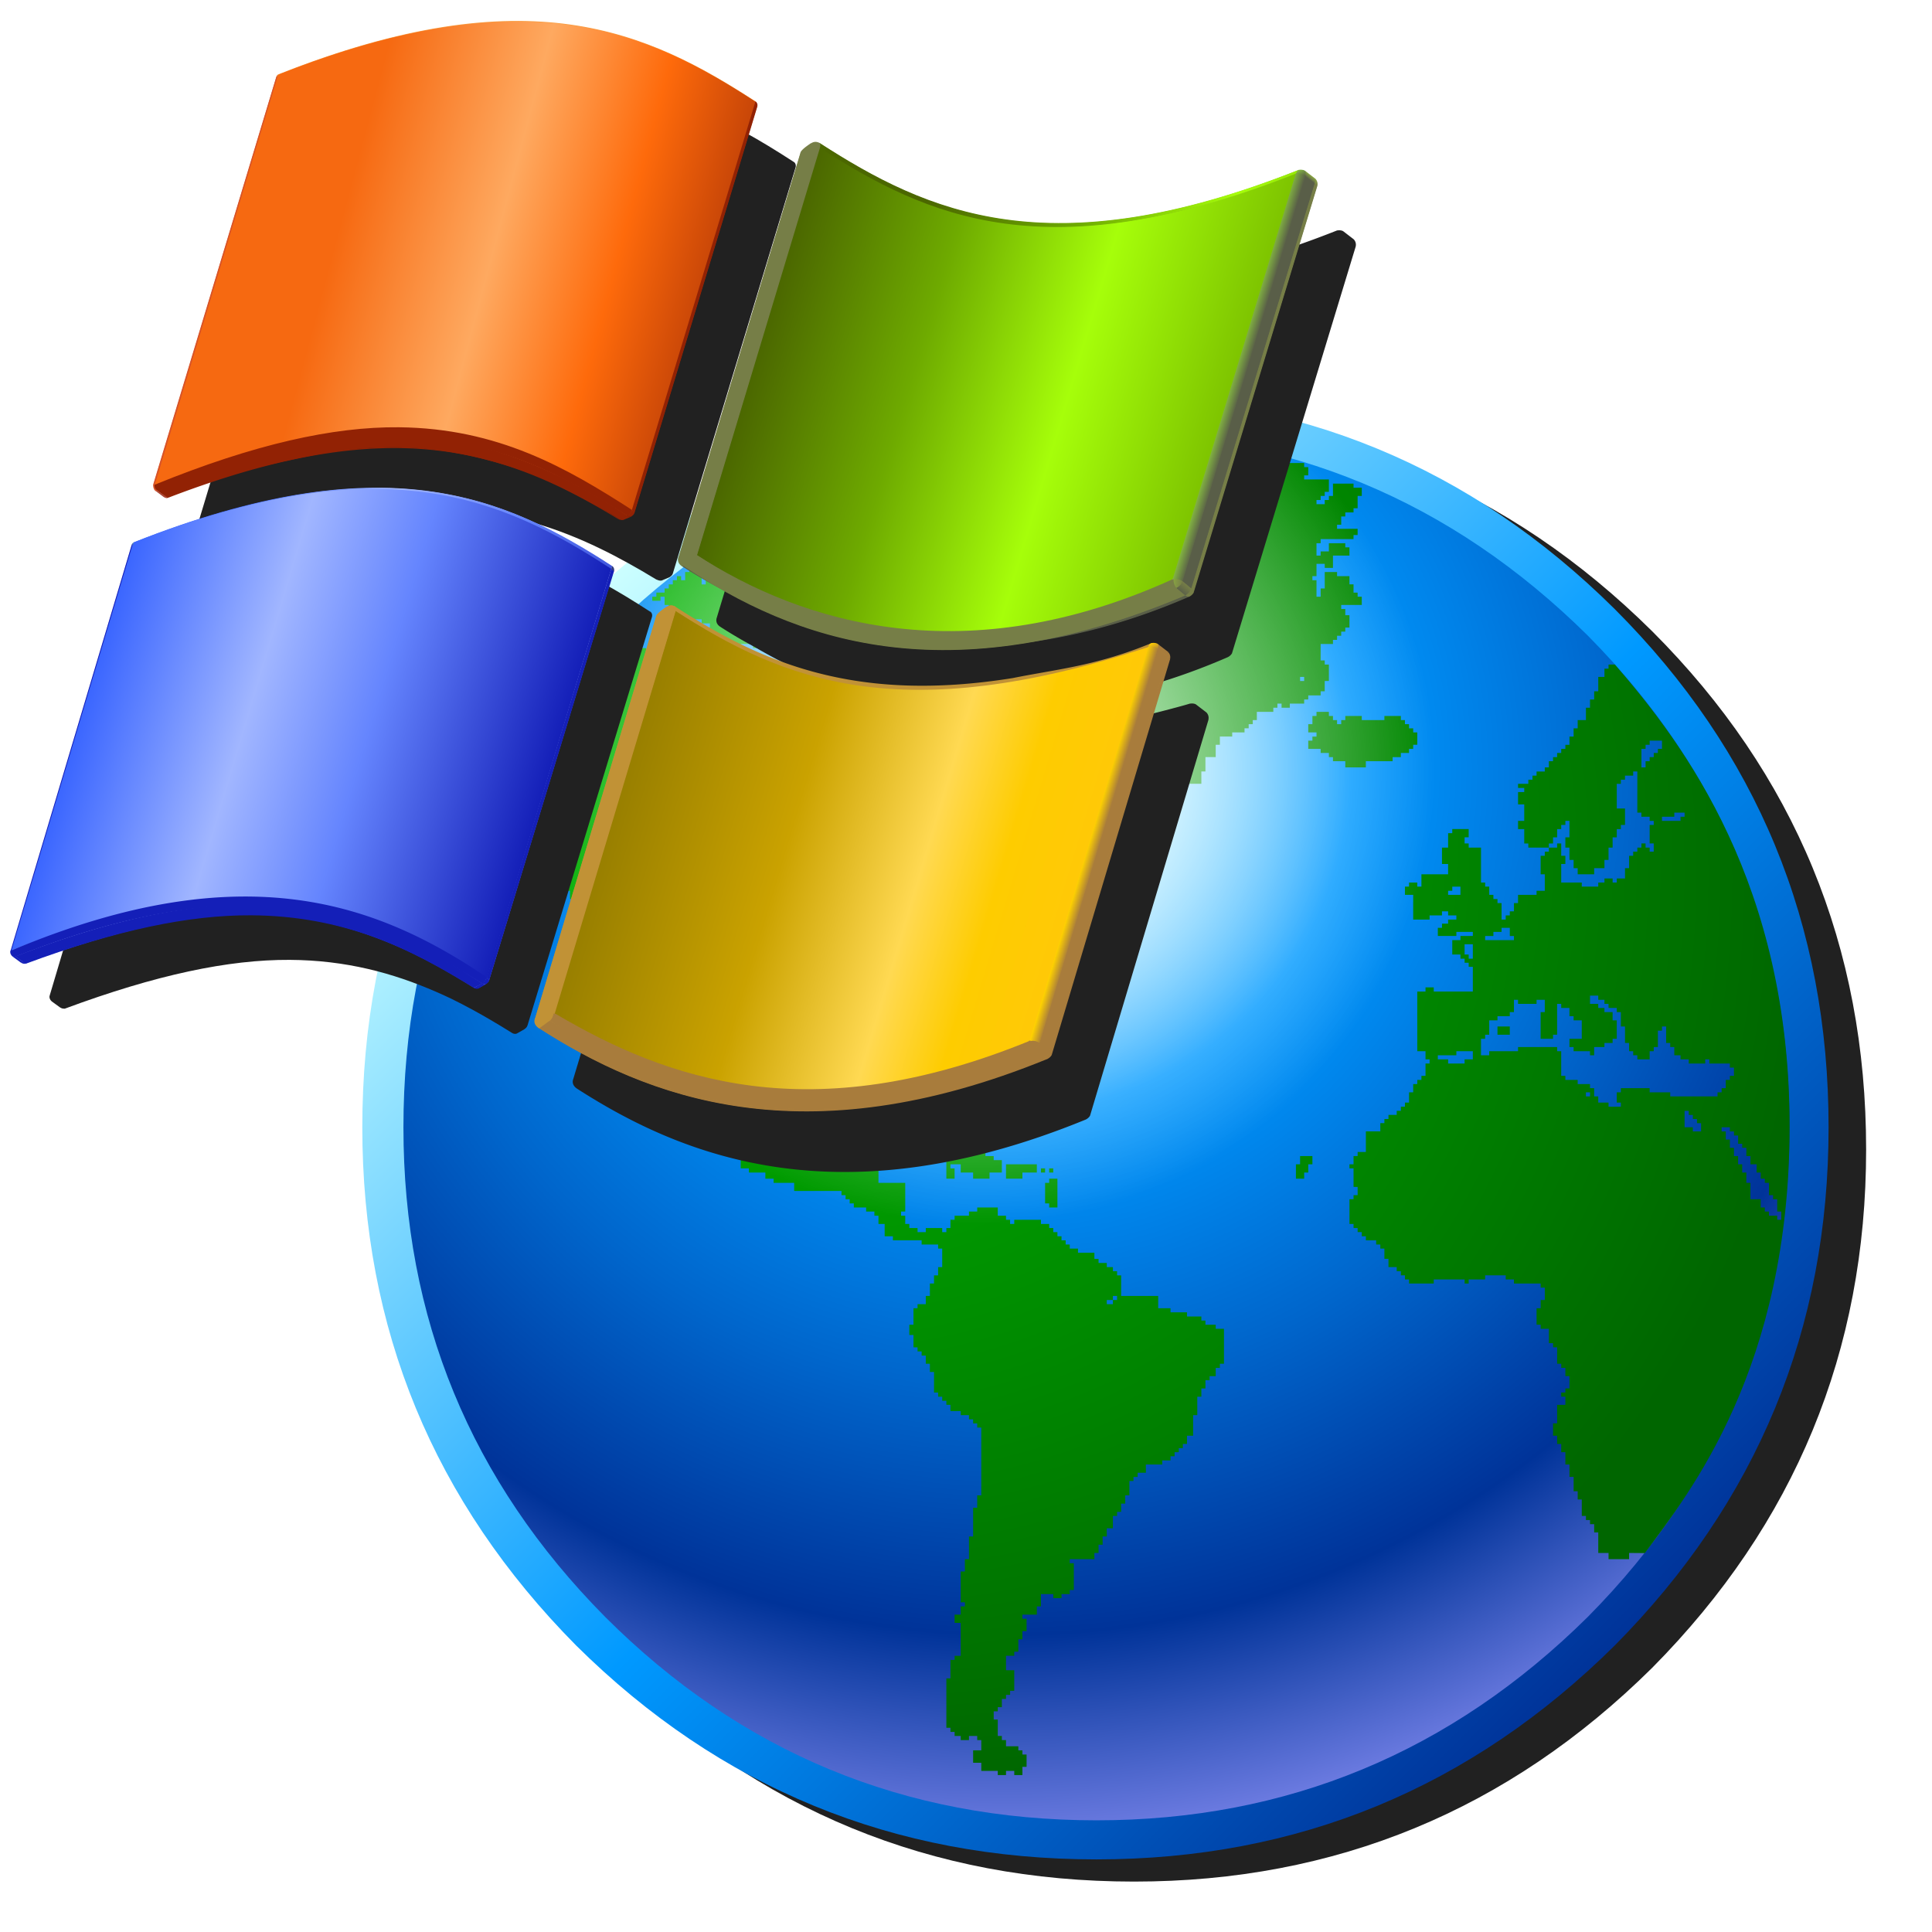 <svg version="1.1" viewBox="0 0 256 256" xmlns="http://www.w3.org/2000/svg" xmlns:xlink="http://www.w3.org/1999/xlink">
<defs>
<linearGradient id="r" x1="-819.2" x2="819.2" gradientTransform="scale(-.12 .12) rotate(-45 580.06 2411.4)" gradientUnits="userSpaceOnUse">
<stop stop-color="#039" offset="0"/>
<stop stop-color="#09f" offset=".471"/>
<stop stop-color="#cff" offset="1"/>
</linearGradient>
<linearGradient id="k" x1="159.87" x2="100.46" y1="57.84" y2="40.804" gradientTransform="matrix(1 0 0 .958 13.927 .776)" gradientUnits="userSpaceOnUse">
<stop stop-color="#7ec400" offset="0"/>
<stop stop-color="#a6fe0a" offset=".333"/>
<stop stop-color="#6eaa00" offset=".667"/>
<stop stop-color="#4b6700" offset="1"/>
</linearGradient>
<linearGradient id="m" x1="70.161" x2="10.682" y1="110.96" y2="93.901" gradientTransform="matrix(1 0 0 .958 13.927 .776)" gradientUnits="userSpaceOnUse">
<stop stop-color="#141fb8" offset="0"/>
<stop stop-color="#6585fe" offset=".4"/>
<stop stop-color="#a1b6ff" offset=".658"/>
<stop stop-color="#3b66ff" offset="1"/>
</linearGradient>
<linearGradient id="A" x1="170.77" x2="171.42" y1="20.577" y2="21.652" gradientTransform="matrix(1 0 0 .958 13.927 .776)" gradientUnits="userSpaceOnUse">
<stop stop-color="#83b641" offset="0"/>
<stop stop-color="#595e48" offset="1"/>
</linearGradient>
<linearGradient id="B" x1="172.43" x2="172.03" y1="21.409" y2="21.895" gradientTransform="matrix(1 0 0 .958 13.927 .776)" gradientUnits="userSpaceOnUse">
<stop stop-color="#8aa742" offset="0"/>
<stop stop-color="#595e48" offset="1"/>
</linearGradient>
<linearGradient id="C" x1="173.04" x2="173.04" y1="21.805" y2="22.834" gradientTransform="matrix(1 0 0 .958 13.927 .776)" gradientUnits="userSpaceOnUse">
<stop stop-color="#8aa742" offset="0"/>
<stop stop-color="#767e47" offset="1"/>
</linearGradient>
<linearGradient id="D" x1="155.32" x2="153.91" y1="77.938" y2="77.839" gradientTransform="matrix(1 0 0 .958 13.927 .776)" gradientUnits="userSpaceOnUse">
<stop stop-color="#767e47" offset="0"/>
<stop stop-color="#8aa742" offset="1"/>
</linearGradient>
<linearGradient id="E" x1="155.98" x2="155.07" y1="78.063" y2="79.075" gradientTransform="matrix(1 0 0 .958 13.927 .776)" gradientUnits="userSpaceOnUse">
<stop stop-color="#767e47" offset="0"/>
<stop stop-color="#595e48" offset="1"/>
</linearGradient>
<linearGradient id="F" x1="163.58" x2="162.09" y1="49.529" y2="49.1" gradientTransform="matrix(1 0 0 .958 13.927 .776)" gradientUnits="userSpaceOnUse">
<stop stop-color="#595e48" offset="0"/>
<stop stop-color="#83b641" offset="1"/>
</linearGradient>
<linearGradient id="P" x1="16.247" x2="16.247" y1="74.212" y2="74.621" gradientTransform="matrix(1 0 0 .958 13.927 .776)" gradientUnits="userSpaceOnUse">
<stop stop-color="#76a5d8" offset="0"/>
<stop stop-color="#2e499e" offset="1"/>
</linearGradient>
<linearGradient id="K" x1="151.23" x2="151.88" y1="88.142" y2="89.226" gradientTransform="matrix(1 0 0 .958 13.927 .776)" gradientUnits="userSpaceOnUse">
<stop stop-color="#ffcd02" offset=".006"/>
<stop stop-color="#a87c3c" offset="1"/>
</linearGradient>
<linearGradient id="M" x1="144.3" x2="142.9" y1="116.28" y2="115.88" gradientTransform="matrix(1 0 0 .958 13.927 .776)" gradientUnits="userSpaceOnUse">
<stop stop-color="#a87c3c" offset="0"/>
<stop stop-color="#ffd200" offset="1"/>
</linearGradient>
<linearGradient id="N" x1=".187" x2="63.144" y1="129.19" y2="129.19" gradientTransform="matrix(1 0 0 .958 173.8 -501.17)" gradientUnits="userSpaceOnUse" xlink:href="#XMLID_52_-7"/>
<linearGradient id="J" x1="140.97" x2="81.423" y1="123.62" y2="106.55" gradientUnits="userSpaceOnUse">
<stop stop-color="#ffc907" offset="0"/>
<stop stop-color="#fecc00" offset=".167"/>
<stop stop-color="#ffd952" offset=".333"/>
<stop stop-color="#caa200" offset=".625"/>
<stop stop-color="#987f00" offset="1"/>
</linearGradient>
<linearGradient id="L" x1="102.03" x2="165.13" y1="85.904" y2="85.904" gradientUnits="userSpaceOnUse" xlink:href="#linearGradient11674"/>
<linearGradient id="z" x1="182.9" x2="122.36" y1="26.357" y2="17.877" gradientUnits="userSpaceOnUse" xlink:href="#k"/>
<linearGradient id="G" x1="104.45" x2="44.978" y1="38.419" y2="23.168" gradientTransform="matrix(1 0 0 .958 13.927 .776)" gradientUnits="userSpaceOnUse">
<stop stop-color="#922204" offset="0"/>
<stop stop-color="#fe6a0b" offset=".4"/>
<stop stop-color="#fea960" offset=".665"/>
<stop stop-color="#f66911" offset="1"/>
</linearGradient>
<linearGradient id="O" x1="93.274" x2="30.159" y1="72.666" y2="75.396" gradientUnits="userSpaceOnUse" xlink:href="#m"/>
<filter id="y" x="-.149" y="-.18" width="1.298" height="1.359" color-interpolation-filters="sRGB">
<feGaussianBlur stdDeviation="4.962"/>
</filter>
<filter id="w" x="-.149" y="-.18" width="1.297" height="1.36" color-interpolation-filters="sRGB">
<feGaussianBlur stdDeviation="4.962"/>
</filter>
<filter id="v" x="-.141" y="-.177" width="1.281" height="1.354" color-interpolation-filters="sRGB">
<feGaussianBlur stdDeviation="4.962"/>
</filter>
<filter id="x" x="-.141" y="-.178" width="1.283" height="1.355" color-interpolation-filters="sRGB">
<feGaussianBlur stdDeviation="4.962"/>
</filter>
<filter id="q" x="-.048" y="-.048" width="1.096" height="1.096" color-interpolation-filters="sRGB">
<feGaussianBlur stdDeviation="3.883"/>
</filter>
<radialGradient id="t" cx="-1495.2" cy="5091.2" r="819.2" gradientTransform="matrix(.155 .119 -.105 .137 903.68 -434.13)" gradientUnits="userSpaceOnUse">
<stop stop-color="#00bf00" offset="0"/>
<stop stop-color="#060" offset=".929"/>
</radialGradient>
<radialGradient id="s" cx="0" cy="0" r="819.2" gradientTransform="translate(172.4 86.046) scale(.188)" gradientUnits="userSpaceOnUse">
<stop stop-color="#fff" offset="0"/>
<stop stop-color="#cff" offset=".078"/>
<stop stop-color="#09f" offset=".298"/>
<stop stop-color="#06c" offset=".537"/>
<stop stop-color="#039" offset=".753"/>
<stop stop-color="#99f" offset="1"/>
</radialGradient>
<radialGradient id="u" cx="-154.38" cy="-18.647" r="75.181" fx="-154.72" gradientTransform="matrix(.811 0 0 .808 293.75 101.34)" gradientUnits="userSpaceOnUse">
<stop stop-color="#fff" offset="0"/>
<stop stop-color="#fff" stop-opacity="0" offset="1"/>
</radialGradient>
<clipPath id="H">
<use width="812.044" height="152.966" xlink:href="#o"/>
</clipPath>
<clipPath id="I">
<use width="812.044" height="152.966" xlink:href="#p"/>
</clipPath>
<path id="o" d="m35.432 7.781-.182-.052a.523.523 0 0 1 .298-.35l.027-.008c.001.001-.06.126-.143.41z"/>
<path id="p" d="m88.131 83.682c14.313 9.633 29.822 16.309 62.76 4.969l-15.703 54.578c-28.98 12.742-48.541 5.09-63.201-3.77l16.144-55.777z"/>
</defs>
<g fill-rule="evenodd">
<path transform="translate(-12.568)" d="m65.567 152.32q0 40.053 28.337 68.662 28.61 28.338 68.936 28.338 40.053 0 68.663-28.338 28.337-28.61 28.337-68.662 0-40.326-28.337-68.663-28.61-28.337-68.663-28.337-40.326 0-68.936 28.337-28.337 28.337-28.337 68.663" fill="#212121" filter="url(#q)" style="mix-blend-mode:normal"/>
<path transform="translate(-36.93 16.855) scale(.989)" d="m85.882 133.99q0 40.502 28.654 69.433 28.93 28.654 69.709 28.654 40.502 0 69.433-28.654 28.654-28.93 28.654-69.433 0-40.778-28.654-69.433-28.93-28.655-69.433-28.655-40.778 0-69.709 28.655-28.654 28.655-28.654 69.433" fill="url(#r)"/>
<path transform="translate(-36.93 16.855) scale(.989)" d="m91.392 133.99q0 38.298 27.002 65.575 27.277 27.277 65.85 27.277 38.3 0 65.852-27.277 27.001-27.277 27.001-65.575 0-38.574-27.001-65.851-27.553-27.278-65.851-27.278-38.574 0-65.851 27.278-27.002 27.277-27.002 65.85" fill="url(#s)"/>
<path transform="translate(-36.93 16.855) scale(.989)" d="M173.775 41.965v.548h-.547v.547h-2.208v.557h-2.208v.82h-.547v2.208h1.104v.548h4.953v.556h-2.755v1.104h-.547v-.556h-2.208V49.4h.557v1.652h-.557v1.104h-1.094v.547h-.557v.556h-.547v.548h-.557v1.377h-.82v.557h-.557v1.094h.556v.557h1.378v.547h2.198v.557h2.208v-.557h1.104v-1.65h.547v-.548h1.104v-.557h.547v-.547h.557v-.83h.547v-1.104h.83v-.547h2.199v-.548h.557v1.095h-.557v1.104h1.66v1.377h.548v.557h-.548v.547h-2.207v.547h-.548v.557h-3.038v.547h-.547v.557h-.547v.547h.547v.557h1.104v.547h1.377v.547h.548v.557h-2.482v1.651h.557v1.104h3.576v1.377h1.104v-.83h1.651v-.547h4.415v.547h.822v.83h.556v1.652h.547v.547h.548v4.415h-.548v.548h-.547v.547h2.199v.557h-.548v.547h.548v.557h1.66v.82h.547v.557h-.547v.547h-1.104v1.104h-.556v.548h-.548v.556h.548v2.199h.556v1.104h.547v1.103h.557v1.104h.547v.548h.548v1.377h.556v.557h.548v.547h2.755v.547h2.481v-1.65h.547v-1.926h1.378v-1.65h.556V81.64h1.652v-.556h1.65v-.548h.557v-.556h.548v-.547h.547v-1.104h2.208v-.548h.547v-.556h.557v.556h1.103v-.556h1.925v-.548h.548v-.547h1.66v-.556h.547v-1.378h.557v-2.199h-.557v-.556h-.547v-2.199h1.651v-.556h.548v-.547h.556v-.557h.547v-.547h.557v-1.652h-.557v-.83h-.547v-.547h2.755v-1.104h-.556v-.547h-.548V61.25h-.547v-1.104h-1.66V59.6h-1.652v2.198h-.547v1.104h-.556v-2.208h-.548v-.547h.548v-1.651h1.103v.547h1.104v-1.651h2.208v-1.104h-.557v-.547h-2.198v1.094h-1.104v.557h-.556v-1.651h.556v-.557h4.406v-.547h.548v-.83h-2.755v-.548h.556v-1.103h.547v-.548h1.104v-.556h.548V49.4h.556v-1.103h-1.104v-.548h-2.755V49.4h-.547v.548h-.557v.556h-1.103v-.556h.556V49.4h.547v-.547h.557v-1.66h-3.312v-.548h.548v-1.103h-.548v-.548h-2.481v-.556h-2.199v-.821h-2.207v-.557h-6.34v.557h-1.095v.82h-1.934v.557h-.548v.548h-1.651v.556h-.556v.547h-2.756v.548h-2.755v.556h-3.028v.548h-1.652v-.548h1.095v-.556h1.104v-.548h-.547v-.547h-.557v-2.481h-.547v-.557h-.548v-.547h-.556v-.548h-3.859v.548h-1.651v-.548zm-12.954 2.473v1.104h-.548v1.65h-.547v-.547h-1.104v-1.103h-2.208v.556h-1.924v.547h1.377v.548h.547v.556h1.104v.548h1.652v-.548h.556v1.104h.547v.547h-.547v.548h1.095v1.104h-.548v.556h.548v1.651h3.859v-1.103h.556v-.548h.821v-1.104h.557v-1.65h-1.378v-2.209h-.556v-.547h-.548v-.556h-1.65v-1.104zm-7.983 2.207v.548h.548v-.548zm-3.859 1.652v.556h-1.65v.547h-1.105v1.104h2.199v2.199h1.66v.556h.548v-.556h.547v.556h.557v4.68h-1.104v1.104h-.548v.557h-.556v1.094h.556v3.86h1.652v-1.652h.547v-.547h1.104v-.557h.547v-.547h.557V59.6h.547v-.557h4.133v-.547h1.103v.547h1.652v2.208h5.793V59.6h-.557v-1.104h-3.585v-3.86h-1.095v-.83h-2.208v-.547h-2.207v.548h-2.199v-.548h-.83v-.556h-1.104v-1.095h-.547v-1.104h-2.208v-.556h-.547V49.4h-1.104v-1.103zm-5.236 2.207v.548h-1.104v.556h-1.104v.548h-1.104v.547h.557v.556h1.104v.548h.547v1.377h.557v.557h1.925v.547h3.302v-.547h1.104v-2.482h-3.86v1.378h-.546v-3.029h.547v-1.104zm-7.161 4.133v.547h-1.104v.557h-.557v.547h-1.377v.547h-.548v.557h-1.103v.547h1.103v1.104h3.03v-.547h2.207v-.557h1.104v-1.104h.547v-1.094h-.547v-.557h-1.66v-.547zm5.51 2.755v.547h-.557v2.208h-1.65v1.651h.546v.557h.557v.547h.547v1.104h1.104v.547h3.029v-.547h.556v1.377h-.556v.548h-.547v1.104h-1.378v1.104h-1.104v-1.652h-1.651v-.556h-1.651v-1.378h-.557v-3.302h-.547v-.557h-1.651v.557h-.557v-.557h-2.481v-.547h-1.651v1.104h-.548V59.6h-1.104v-.557h-.547v.557h-.557v1.094h-.547v-.547h-.556v.547h-.548v.557h-.547v.547h-.557v.557h-1.103v.547h-.548v.547h1.104v-.547h.547v1.104h.557v1.925h1.095v.556h2.207v-.556h1.104v.556h1.104v.548h-4.415v1.65h.556v.557h1.651v.548h.548v.547h2.755v-.547h3.038v-.548h1.65v.548h2.756v-.548h.547V68.14h.557v1.65h1.104v.548h1.094v-.547h1.378v.547h.556v1.104h.548v.556h.556v1.095h-.556v.557h-1.651v-.557h.547v-1.095h-3.576v1.652h-2.208v.547h-.547v-.547h-.557v-.557h-.547v-.547h-1.651V71.44h-.557v-.547h-.547v.547h-2.482v.556h-.547v1.652h.547v.547h-.547v.557h-.556v-1.104h-.548v-.557h-1.104v.557h-2.755v-.557h.548V71.44h-.548v-.547h-.547v-.557h-1.104v1.104h-.556v-.547h-.548v-.557h-.83v-.547h-1.095v-.548h-1.104v-.556l-3.85-.01c-.872.813-4.043 4.058-8.53 9.926-3.073 4.022-5.86 8.43-7.078 11.002l.72.028v1.095h.548v.556h.556v.548h2.482v.556h1.65v.547h.548v.548h.557v1.103h1.094v1.934h.557v.548h1.104v.547h-.557v1.66h.557v1.925h.547v.548h.547v.556h.557v1.104h.821v.548h1.104v.547h.556v.556h1.104v.548h.548v.556h.547v4.133h-.547v2.755h-.548v5.51h.548v1.104h.547v1.377h.556v.548h.548v1.104h1.104v1.103h.547v.548h.556v.547h1.652v.557h.547v1.65h.83v.548h.548v1.104h.556v.557h.547v1.377h.557v1.104h1.095v.547h.556v.548h.547v1.104h.557v.556h.547v1.095h1.104v.556h1.651v-1.104h-.547v-.547h-.556v-1.104h-.548v-.556h-.556v-1.095h1.104v1.095h.556v.556h1.095v1.104h1.377v.547h.557v.548h.547v2.207h.557v1.652h1.094v.556h2.208v.821h1.104v.557h2.755v1.094h6.34v.557h.548v.547h.547v.557h.557v.547h1.65v.548h1.105v.556h.547v1.104h.83v1.651h1.104v.547h3.85v.557h2.207v.547h.548v2.482h-.548v1.104h-.547v1.094h-.556v1.66h-.548v1.104h-1.104v.548h-.547v2.208h-.556v1.377h.556v1.651h.547v.548h.548v.556h.556v1.095h.548v1.104h.556v2.755h.547v.556h.548v.548h.556v.547h.548v.83h1.377v.548h1.104v.556h.557v.547h.547v.557h.547v9.086h-.547v1.66h-.547v3.85h-.557v3.038h-.547v1.651h-.557v4.133h.557v.547h-.557v1.104h-.82v1.104h.82v4.406h-.82v.557h-.557v2.472h-.548v6.614h.548v.557h.556v.547h.821v.547h1.104v-.547h1.104v.547h.547v1.378h-1.094v1.66h1.094v1.095h2.208v.556h1.104v-.556h1.104v.556h1.094v-1.104h.557v-1.65h-.557v-.557h-.547v-.548h-1.651v-.83h-.557v-.547h-.547v-2.208h-.547v-1.095h.547v-.556h.547v-1.104h.557v-.547h.547v-.548h.557v-2.755h-1.104v-1.934h1.104v-.547h.547v-1.66h.547v-1.095h.557v-1.66h-.557v-.548h1.934v-1.104h.548v-1.65h1.651v.546h1.104v-.547h1.104v-.547h.547v-3.586h-.547v-.547h3.302v-.83h.557v-1.104h.547v-1.104h.556v-1.095h.822v-1.66h.556v-.547h.547v-1.104h.548v-1.104h.556v-1.925h.548v-.547h.556v-.557h1.104v-1.104h2.199v-.547h1.103v-.556h.548v-.548h.556v-.547h.548v-.557h.556v-1.103h.821v-2.756h.557v-2.472h.547v-1.104h.547v-1.104h.557v-.547h.82v-1.104h.557v-.556h.548v-4.68h-1.104v-.548h-1.378v-.556h-.547v-.547h-1.925v-.557h-2.208v-.547h-1.65v-1.651h-4.964v-2.756h-.547v-.556h-.556v-.547h-.822v-.557h-1.103v-.547h-.557v-.83h-2.198v-.548h-1.104v-.547h-.548v-.557h-.556v-.547h-.547v-.556h-.557v-.548h-.547v-.547h-1.104v-.557h-3.576v.557h-.557v-.557h-.547v-.547h-1.104v-1.104h-2.755v.547h-1.104v.557h-1.925v.547h-.556v1.104h-.548v.548h-.556v-.548h-2.199v.548h-1.104v-.548h-1.103v-.547h-.548v-1.104h-.556v-.557h.556v-3.85h-3.585v-3.585h.83v-1.65h-3.029v.547h-1.66v1.103h-.547v.548h-1.104v.556h-1.651v-.556h-1.652v-.548h-.556v-1.65h-.547v-1.105h-.83v-1.65h-.548v-2.209h.547v-.547h.83v-.83h1.104v-.547h4.954v-.557h5.236v.557h.557v1.924h.547v1.104h.548v.548h.556v.556h.548v.548h1.65v-.548h.557v-1.651h-.556v-1.104h-.548v-1.377h-.547v-2.208h.547v-1.104h1.104v-.547h.548v-.557h.556v-1.095h1.095v-.556h.556v-.547h.548v-1.104h-.548v-.548h1.104v-1.377h1.378v-3.312h3.859v-.547h.547v-.557h-.547v-.547h-.557v-.547h.557v-.557h.547v-.547h1.104v.547h2.198v-.547h1.104v-.557h1.378V111.4h-.548v-.557h-.83v-.547h-1.104v-.83h-.547v-1.652h.547v-2.207h-1.65v.556h-.548v-.556h.547v-.548h4.133v-.556h1.651v.556h1.104v-.556h.556v-.548h.548v-.547h.547v-.556h1.104v-.548h.556v-2.207h-.556v-1.378h-.547v-.547h-.557v-.557h-2.198v-.547h-.557v-1.925h-.547v-.557h-.548v-1.103h-.556V91.83h-.548v-1.104h-.83v-1.094h-.547v-1.104h-1.104v.547h-.547v1.651h-1.104v.557h-1.651v-.557h-.557v-3.85h-1.104v-.556h-.547v-.547h-.547v-.83h-3.586v-.548h-.556v-.556h1.66V81.64h-1.104v.548h-.556v.556h-1.095v-.556h-.556v-.548h-.548v-1.104h-1.104v-.556h-.547v-.547h-1.104v-1.104h-.556v.556h-.548v.548h-1.104v1.103h-.547v1.652h1.104v1.103h1.651v-.547h.548v-.556h1.103v.556h1.104v3.029h-.556v2.198h.556v1.66h-.556v3.303h.556v2.208h.548v.82h-.548v.557h-.556v.548h-.548v.547h-.547v4.133h.547v1.104h-.547v.556h-.556v-.556h-.548v-1.104h-.556v-.548h-.548v-1.925h-.547v-1.66h-.557v-.547h-5.236v-.548h-.547v-.556h-.548v-1.925h-.556v-1.104h-1.104v-.547h-.547v-1.104h-.548v.547h-.556v-.547h-.548v-.557h-.556v-1.094h.556v-1.66h.548v-.548h.556v-.547h.548v-.557h.547v-1.377h1.104v-.548h2.755V81.64h.556v-1.104h.548v-.556h.547v-1.651h-1.095v-.548h1.652v.548h1.377v-.548h2.199v-1.104h.556v-.547h.548v-3.038h-1.104v-.547h.556v-.548h.548v-1.66h-1.104v-1.651h-3.03v1.651h.831v.557h-.83v.547h-.547v1.651h-.557v-.547h-.547v-2.208h-1.104v.557h-.547v-.557h-1.652v-2.755h-.556v-2.199h-.548v-2.48h-2.755v-4.964h-.556v-.547zm16.53 25.9v1.103h2.199v-1.104zm2.199-20.39v1.651h-.548v1.934h-.547v1.095h.547v.557h.548v1.103h.556v1.652h1.104v.547h1.095v2.208h1.104v.547h.556v-.547h.821V71.44h1.104v.556h1.651v.548h.557v.547h.547v.557h.557v3.028h-.557v1.652h-.547v.556h-.557v-.556h-1.094v1.104h-.557v1.103h.557v.548h2.755v.556h1.094v1.104h.557v.547h1.104v.548h.547v.556h1.651V83.29h.83v.548h1.104V81.64h-.556v-1.104h-.548v-.556h.548v-.547h1.651v-.548h1.104v-1.104h-.547v-1.65h-1.652v-1.378h-.556v-.557h-1.378v-.547h-1.104v-.557h1.104v-2.755h-1.104v-1.095h-.547v-.556h-1.104v-1.104h-1.651v-1.095h-.547v-.556h-3.312v-.548h-1.104v-.83h.557v-.547h-.557v-1.104zm92.878 9.086-.848.01v.547h-.547v1.104h-.83v1.925h-.548v1.104h-.556v1.103h-.548v1.652h-1.104v1.104h-.547v1.103h-.556v1.104h-.548v.548h-.556v.547h-.548v.556h-.547v.548h-.557v.83h-.547v.547h-1.104v.557h-.547v.547h-.557v.548h-1.377v.556h.83v.547h-.83v1.652h.83v2.207h-.83v1.104h.83v1.925h.547v.557h2.755v-.557h.557v-.82h.547v-1.105h.548v-.556h.556v-.548h.548v2.208h-.548v1.378h.548v1.65h.556v1.105h.547v.82h2.208v-.82h1.378V98.17h.547v-1.65h.547v-1.378h.557v-1.104h.547v-.556h.557v-2.199h-1.104v-3.311h.547v-.548h.557v-.547h1.094v-.557h.557v5.51h.547v.557h1.104v.547h.547v.548h-.547v2.481h.547v1.104h-.547v-.547h-.547v-.557h-.557v.557h-.547v.547h-.557v.547h-.547v1.66h-.547v1.378h-1.104v.548h-.557v-.548h-1.094v.548h-.83v.547h-2.208v-.547h-2.755v-2.482h.556v-1.104h-.556v-1.651h-.548v.556h-1.104v.548h-.547v.547h-.556v2.481h.556v2.208h-1.104v.548h-2.481v1.103h-.548v1.104h-.556v.548h-.547v.556h-.557v-2.208h-.547v-.547h-.548v-.556h-.556v-1.104h-.547v-.548h-.557v-4.68h-1.651v-.556h-.547v-.821h.547v-1.104h-2.199v.547h-.556v1.934h-.821v2.199h.82v1.377h-3.575v1.652h-.557v-.548h-1.104v.548h-.547v1.104h1.104v3.311h2.198v-.556h1.66v-.548h.822v.548h1.104v.556h-1.104v.547h-.821v.557h-.557v1.095h2.482v-.548h2.207v.548h-1.66v.556h-1.095v1.925h1.095v.557h.557v.547h.547v.547h.556v3.312h-5.236v-.557h-1.104v.557h-1.104v7.991h1.104v1.095h.547v.557h-.547v1.65h-.547v.548h-.557v.557h-.547v1.103h-.557v1.378h-.547v.547h-.547v.557h-.557v.547h-1.104v.548h-.547v.556h-.547v1.104h-1.934v2.755h-1.104v.547h-.548v1.104h-.547v.548h.547v2.481h.548v1.104h-.548v.547h-.547v3.312h.547v.547h.548v.547h.556v.557h.548v.547h1.377v.557h.557v.547h.547v1.378h.547v1.104h1.104v.547h.557v.556h.547v.548h.547v.547h3.312v-.547h4.133v.547h.547v-.547h2.208v-.548h2.755v.548h1.103v.547h3.577v.557h.556v1.65h-.556v1.105h-.548v2.207h.548v.548h1.103v1.925h.557v.556h.547v2.199h.548v.556h.556v1.104h.548v1.651h-.548v.548h-.556v.556h.556v1.095h-1.104v2.481h-.547v1.651h.547v1.104h.548v1.104h.556v1.651h.548v1.66h.556v1.926h.547v1.103h.548v2.2h.556v.556h.548v.547h.556v1.104h.547v2.755h1.378v.83h2.755v-.83l2.107.018c5.99-8.075 19.395-24.803 19.395-57.181 0-32.379-14.029-51.047-23.409-61.87zm-89.567.01h.548v1.094h-.548zm47.393 1.65h.547v.548h-.547zm-37.203 4.133h.557v1.104h-.557zm39.402.548v.556h-.548v1.095h-.556v1.104h1.104v.556h-.548v.548h-.556v1.104h1.66v.547h1.104v.557h.547v.547h1.651v.83h2.756v-.83h3.585v-.548h1.104v-.556h1.094v-.548h.557v-.547h.547v-1.66h-.547v-.548h-.557v-.556h-.547v-.547h-.547v-.548h-2.208v.548h-3.029v-.548h-2.208v.548h-.547v.547h-.556v-.547h-.548v-.548h-.547v-.556zm44.637 3.859h1.651v1.104h-.547v.547h-.557v.556h-.547v.548h-.547v.83h-.557v-2.481h.557v-.548h.547zm3.303 9.642h1.377v.557h-.547v.547h-2.482v-.547h1.652zm-29.75 9.917h1.095v1.104h-1.651v-.548h.556zm-60.894 4.415h.547v.548h-.547zm-1.104.547h.557v.557h-.557zm-18.738.557h1.66v.547h.548v.548h1.104v.556h-1.652v-.556h-.556v.556h-2.199v-.556h.548v-.548h.547zm87.341 0h1.104v1.095h.556v.556h-3.858v-.556h1.103v-.548h1.095zm-4.954 2.199h1.104v1.934h-.556v-.557h-.548zm-77.15.83h2.207v.547h.548v.557h-.548v-.557h-.556v1.651h-.548v-1.65h-1.104zm3.311.547h.547v.557h-.547zm-5.793 1.104h.557v1.104h-.557v1.651h-1.095v-.547h.548v-1.66h.547zm7.444 0h1.104v.547h-.556v1.104h-.548v.557h-.556v.547h-2.199v-.547h.548v-.557h2.207zm2.199 0h.556v.547h-.556zm86.794 4.406h1.103v.557h.83v.547h.548v.547h1.104v.557h.547v1.925h.557v2.208h.547v1.103h.547v.548h.557v.547h1.651v-1.095h.547v-.556h.557v-2.199h.547v-.556h.557v2.208h.547v.547h.548v1.104h.83v.547h1.104v.557h2.207v-.557h.548v.557h2.755v.547h.547v1.104h-.547v.547h-.548v1.104h-.556v.556h-.548v.548h-6.34v-.548h-2.755v-.556h-3.859v.557h-.547v1.377h.547v.547h-1.651v-.547h-1.378v-.83h-.547v-1.104h-.556v-.547h-1.652v-.557h-1.65v-.547h-.557v-3.303h-.548v-.556h-5.236v.556h-3.86v.548h-1.103v-2.208h.557v-.547h.547v-1.925h1.104v-.557h1.651v-.547h.556v-1.651h.548v.547h2.481v-.547h1.104v1.65h-.556v3.577h1.66v-.547h.547v-4.133h.548v.547h1.104v1.104h.556v.557h1.095v2.472h-1.651v1.104h.556v.556h2.199v.548h.556v-1.104h1.378v-.547h1.094v-.557h.557v-2.472h-.557v-1.104h-1.094v-.557h-.83v-.547h-1.104zm-12.398 4.133v1.104h1.651v-1.104zm-5.51 3.311h2.207v1.095h-1.104v.557h-2.207v-.557h-1.378v-.547h2.482zm-104.428 4.954h.556v.557h-.556zm121.788.557h.548v.547h-.548zm-87.34 1.924v.557h2.198v-.557zm2.754 0v2.208h.821v-.556h.557v-1.652zm97.805.557h.557v.547h.547v.548h.556v.556h.548v1.104h-1.104v-.556h-1.104zm-98.909 2.199v1.103h.548v1.104h1.377v-2.207zm.548 2.207h-1.104v-.556h-1.651v-.548h-1.652v-.547h-2.207v.547h-1.095v1.652h1.651v-.548h.548v.548h1.65v.556h.557v.547h1.104v.548h1.651v2.481h1.104v-1.377h-.556v-.548h1.377v1.104h1.66v.821h2.2v-.82h1.65v-1.661h-1.094v-.548h-1.104v-1.103h-2.208v.556h-1.104v-.556h-1.377zm1.934-2.207v1.103h2.198v-1.103zm101.39 0h1.104v.556h.547v.547h.557v1.104h.547v.548h.556v1.103h.548v1.104h.83v1.104h.547v.821h.548v.557h.556v1.65h.548v.548h.556v1.651h.547v1.104h-.547v-.547h-1.104v-.557h-.556v-.547h-.548v-1.104h-1.377v-2.198h-.548v-1.378h-.556v-1.104h-.547v-1.104h-.557v-1.103h-.547v-1.104h-.548v-1.095h-.556zm-56.48 3.858v1.104h-.556v1.925h1.104v-.82h.548v-1.105h.556v-1.104zm-39.4 1.104v1.925h2.198v-.82h1.934v-1.105zm4.68.548v.556h.556v-.556zm1.104 0v.556h.547v-.556zm0 1.377v.557h-.548v2.755h.548v.547h1.104v-3.859zm8.539 15.71h.556v.547h-.556v.556h-.822v-.556h.822z" fill="url(#t)"/>
<path transform="translate(-36.93 16.855) scale(.989)" d="m91.392 133.99q0 38.298 27.002 65.575 27.277 27.277 65.85 27.277 38.3 0 65.852-27.277 27.001-27.277 27.001-65.575 0-38.574-27.001-65.851-27.553-27.278-65.851-27.278-38.574 0-65.851 27.278-27.002 27.277-27.002 65.85" fill="url(#u)"/>
</g>
<g fill="#212121" stroke-width=".979">
<path transform="translate(-12.568)" d="M125.66 26.829c-.18.01-.369.084-.6.217l.002-.004s-.019.005-.068.037c-.263.175-1.063.728-1.233 1.097l-.03.02-16.177 53.62v.009c-.266.748.31 1.137.445 1.219l-.002.002a66.038 66.038 0 0 0 4.54 2.672c10.835 6.347 24.554 10.732 43.074 7.171 6.228-.983 12.794-2.832 19.652-5.814.096-.048.383-.214.547-.502l16.395-53.904.002.002v-.008l.004-.012-.004-.004c.121-.592-.265-.936-.27-.941v-.004h-.002l-1.303-1.002h-.002c-.113-.105-.371-.24-.902-.162-32.957 13.05-49.145 5.663-63.43-3.54 0-.003 0-.007-.002-.01-.011-.005-.02-.007-.031-.011l-.016-.01v.004c-.224-.099-.406-.153-.59-.143z" filter="url(#v)"/>
<g fill-rule="evenodd">
<path transform="translate(-12.568)" d="M85.314 10.81c-8.38.125-18.35 2.15-30.74 7.054h-.315v.144h.133l-.002.002h-.13v.168h.04v.002h-.04v.036l-16.3 53.968c-.08.276.075.728.229.844.013.008.023.01.035.016l.04.031 1.062.8c.04.018.092.057.125.07.249.106.26.08.36.068v-.002c.133-.023.48-.164.48-.164 14.892-5.661 25.947-7.224 35.433-6.108 1.117.131 2.206.3 3.273.504.08.016.16.03.24.047.304.06.603.126.903.191.647.145 1.293.293 1.924.455l.039.012c.515.133 1.013.277 1.512.42 5.83 1.726 10.983 4.422 15.879 7.395.044.028.067.031.117.054.021.011.05.013.084.026.082.038.326.141.56.076l1.012-.432h.008l.008-.006.014-.006h-.006c.139-.1.363-.24.433-.5l.002.004 16.278-53.842c.058-.255-.026-.526-.227-.664h-.002C108.83 15.668 99.285 10.6 85.314 10.81z" filter="url(#w)"/>
<path transform="translate(-12.568)" d="M106.523 88.24c-.177.012-.363.092-.604.235-.015.006-.033.01-.06.03-.267.178-1.086.753-1.229 1.101l-.02.014-16.085 53.363c-.24.656.222 1.071.445 1.229l-.002.002c14.313 9.229 35.094 17.384 67.49 4.123.097-.048.385-.218.545-.502l15.698-52.48c-.002-.005-.008-.01-.01-.014a1.029 1.029 0 0 0-.268-.94h-.002V94.4l-.002-.002-1.303-.998c-.113-.104-.369-.24-.902-.162h-.002l-.082.025c-2.867.88-15.918 4.053-18.244 4.532-21.06 3.392-33.384-2.072-44.742-9.391V88.4c-.249-.114-.432-.17-.621-.158z" filter="url(#x)"/>
<path transform="translate(-12.568)" d="M68.33 70.69c-.198.015-.431-.01-.63.005-.518-.007-.989.029-1.52.037-7.7.115-16.782 1.998-27.802 6.095-.987.349-1.967.702-2.913 1.069-.064.026-.266.094-.337.314h-.002l-.002.008-15.979 53.72c-.078.266.052.547.246.721h.002l.022.024 1.07.781s.003 0 .004.002l.012.01h.004c.267.184.48.182.591.172l.03.017.058-.021h.016l-.006-.004c12.027-4.46 21.625-6.497 29.763-6.452 7.487.044 13.684 1.75 19.358 4.216.689.304 1.379.606 2.051.934l.018.008.037.02c.919.449 1.825.918 2.72 1.406 1.797.978 3.526 2.007 5.27 3.096l-.003.002.027.012.031.02.006-.003c.08.046.311.163.577.05l.964-.548h.002l.022-.013h-.004c.138-.102.353-.241.422-.5 0 .002.003.004.004.006l16.508-54.181c.058-.258-.024-.527-.228-.666l-.027-.016-.004.012c-8.492-5.509-17.49-10.19-30.377-10.352zm-33.058 7.522-.014.033-.107-.029c.04 0 .081-.003.121-.004z" filter="url(#y)"/>
</g>
</g>
<g stroke-width=".979">
<path transform="translate(-12.568 2)" d="M120.6 16.862c-.197.011-.398.09-.663.25-.263.175-1.065.729-1.235 1.098l-.027.02-16.13 53.517c-.274.755.309 1.148.444 1.228a65.369 65.369 0 0 0 4.515 2.668c10.835 6.346 24.493 10.723 43.012 7.162 6.226-.984 12.762-2.824 19.618-5.805.096-.048.382-.214.546-.502l16.386-53.81.002.003v-.008l.004-.012c0-.001 0-.003-.002-.004.123-.596-.271-.944-.271-.945l-1.305-1.002c-.113-.104-.371-.239-.902-.162-32.956 13.05-49.066 5.677-63.35-3.526-.002-.003-.001-.007-.003-.01-.013-.006-.023-.007-.037-.013l-.011-.008v.004c-.224-.098-.407-.153-.59-.143z" fill="#767e47"/>
<path transform="translate(-12.568 2)" d="m184.39 20.94c-32.996 13.064-48.942 5.734-63.24-3.482l-16.259 54.092c14.285 9.268 31.53 16.889 63.188 3.316z" fill="url(#k)"/>
<path transform="translate(-12.568 2)" d="M184.334 20.988c-32.996 13.067-48.892 5.778-63.19-3.437.034-.12.118-.388.022-.612 14.297 9.218 30.486 16.636 63.48 3.571-.22.193-.22.289-.312.478z" fill="url(#z)"/>
</g>
<g fill="#767e47">
<path transform="matrix(1 0 0 .958 1.359 2.776)" d="m89.786 73.298-1.242.983.001-.129 16.178-55.991 1.178-.842z" fill-rule="evenodd"/>
<g stroke-width=".979">
<path transform="translate(-12.568 2)" d="M104.927 71.57c-.502-.27-.864-.812-1.31-.644l16.155-53.54c.248-.107.873-.312 1.463.134z"/>
<path transform="translate(-12.568 2)" d="m119.98 17.014-.161.461-1.183.737c.1-.366.998-.976 1.275-1.16a.24.24 0 0 1 .069-.038z" fill-rule="evenodd"/>
<path transform="translate(-12.568 2)" d="M121.214 17.534a1.659 1.659 0 0 0-1.447-.135c.039-.114.145-.348.145-.348.53-.322.806-.318 1.302-.09a.779.779 0 0 1 0 .573z"/>
</g>
</g>
<g fill-rule="evenodd">
<path transform="translate(-12.568 2)" d="M185.558 21.387s-.37-.488-1.252-.332c.078-.2.078-.388.34-.546.53-.076.789.058.902.162.063.06.082.108.082.108.07.3-.072.608-.072.608z" fill="url(#A)" stroke-width=".979"/>
<path transform="translate(-12.568 2)" d="m185.549 20.671 1.305 1.003c.078.335-.09.675-.09.675l-1.31-1.006s.165-.374.095-.672z" fill="url(#B)" stroke-width=".979"/>
<path transform="matrix(1 0 0 .958 1.359 2.776)" d="m156.48 78.712-1.238-1.093 16.312-56.217 1.332 1.059z" fill="#595e48"/>
<g stroke-width=".979">
<path transform="translate(-12.568 2)" d="M170.728 76.545c.035-.307-.307-.561-.307-.561l16.376-53.747s.26.224.33.386z" fill="#767e47"/>
<path transform="translate(-12.568 2)" d="M187.123 22.643s-.06-.154-.338-.38c.127-.505.043-.606.043-.606l.025.016s.41.358.27.97z" fill="url(#C)"/>
<path transform="translate(-12.568 2)" d="M170.18 77.047c-8.817 3.835-17.163 5.813-24.913 6.46-13.383 1.456-24.205-1.332-33.047-5.49a66.75 66.75 0 0 1-9.305-4.999l.149-.123c2.792 1.8 5.835 3.557 9.155 5.121 8.984 3.95 20.195 6.558 33.047 5.491 7.32-.792 15.406-2.861 24.355-6.662.252.194.56.202.56.202z" fill="#595e48"/>
</g>
</g>
<path transform="translate(-12.568 2)" d="M168.4 76.047s-.631-.542-.516-1.336a1.556 1.556 0 0 1 1.39.307s-.155.73-.874 1.03z" fill="url(#D)" stroke-width=".979"/>
<path transform="translate(-12.568 2)" d="m169.275 75.019 1.186.99s-.182.622-.902.925l-1.205-.988c.722-.303.92-.927.92-.927z" fill="url(#E)" fill-rule="evenodd" stroke-width=".979"/>
<g fill="#767e47" stroke-width=".979">
<path transform="translate(-12.568 2)" d="M168.08 74.695c-.115.795.496 1.375.496 1.375-33.002 13.068-50.004 5.373-64.288-3.894.25-.176.29-.174.453-.731 14.282 9.268 35.87 15.762 63.339 3.25z"/>
<path transform="translate(-12.568 2)" d="m103.07 72.95 1.228-.785c14.29 8.81 31.169 16.43 64.136 3.744l1.193.992c-31.653 13.373-51.903 5.926-66.556-3.95z" fill-rule="evenodd"/>
<path transform="translate(-12.568 2)" d="M170.728 76.545a1.358 1.358 0 0 1-.547.501c-.02.012-.033.012-.033.012s-.225.03-.525-.157c.645-.338.832-1.01.832-1.01s.375.299.273.654zm-67.612-3.61-.147.116s-.804-.416-.496-1.262c.072.832.643 1.146.643 1.146z" fill-rule="evenodd"/>
<path transform="translate(-12.568 2)" d="m102.472 71.789 1.184-.897c-.07.864.71 1.223.71 1.223l-1.203.887s-.76-.348-.691-1.213z"/>
<path transform="translate(-12.568 2)" d="M103.63 70.892c.405-.118.77.285 1.267.653-.161.56-.303.464-.554.642-.294-.169-.788-.584-.713-1.295z"/>
</g>
<g stroke-width=".979">
<path transform="translate(-12.568 2)" d="m167.924 74.817 16.332-53.81c.883-.157 1.305.322 1.305.322l-16.285 53.69c-.001 0-.653-.48-1.352-.202z" fill="url(#F)"/>
<path transform="translate(-12.568 2)" d="M112.568 11.845C98.26 2.561 82.23-4.608 49.317 8.256c.084-.27.158-.414.158-.414 33.059-13.088 48.907-5.685 63.218 3.603z" fill="#f89c3e" fill-rule="evenodd"/>
<path transform="translate(-12.568 2)" d="M80.208.859c-8.38.126-18.328 2.107-30.718 7.01-.262.06-.238.275-.292.329v.004L32.945 62.083h-.002c-.08.276.134.54.288.657.012.008.023.009.035.015l.039.032 1.064.8c.041.018.09.056.123.069.25.106.26.082.362.068v-.002c.132-.023.48-.164.48-.164 14.893-5.66 26.047-7.63 35.533-6.514 1.114.131 2.203.301 3.27.504.083.017.168.03.251.047.301.059.597.127.895.191 1.233.275 2.436.587 3.595.922 5.782 1.728 10.6 4.746 15.462 7.698.044.028.065.031.115.054.023.012.055.015.092.028.087.04.324.138.554.074l1.012-.432h.006l.008-.006.013-.006h-.006c.14-.1.404.03.474-.23l.002.004 16.25-53.743.003.002.01-.033c.058-.256-.028-.527-.229-.664C103.699 5.648 94.18.649 80.208.859z" fill="url(#G)" fill-rule="evenodd"/>
</g>
<g fill="#922204" stroke-width=".979">
<path transform="translate(-12.568 2)" d="M95.755 66.373c-15.398-10.234-34.272-16.66-62.301-3.321l1.132.819c7.169-2.806 13.562-4.431 20.068-5.656 5.376-1.012 10.635-1.185 15.275-.649 6.287.727 12.974 2.94 16.455 4.708 4.261 2.166 6.934 3.63 8.257 4.529zm.54-.794 16.27-53.796c.176.115.262.226.355.326L96.643 65.95c-.093-.226-.348-.372-.348-.372z" fill-rule="evenodd"/>
<path transform="translate(-12.568 2)" d="M34.61 63.81c5.212-2.048 10.039-3.568 14.518-4.61 1.086-.253 2.05-.48 3.197-.692a66.084 66.084 0 0 1 3.116-.541 65.58 65.58 0 0 1 4.654-.538c1.29-.097 2.545-.17 3.774-.18a52.78 52.78 0 0 1 3.483.064c1.01.056 1.998.126 2.97.236.823.092 1.627.189 2.422.32 1.679.276 3.3.615 4.869 1.04 6.332 1.716 11.956 4.64 17.127 7.942-.034.015-.158-.035-.212-.062-.05-.023-.073-.025-.117-.054C87.42 62.49 79.909 58.8 70.64 57.71c-9.486-1.117-20.54.447-35.433 6.108 0 0-.347.14-.48.164-.118.018-.096-.07-.118-.174z" fill-rule="evenodd"/>
<path transform="translate(-12.568 2)" d="M95.71 66.348s.253.154.503.1l-1.04.443c-.277.078-.625-.101-.625-.101z"/>
</g>
<path transform="translate(-12.568 2)" d="m34.624 63.819.105.166c-.101.013-.113.038-.362-.068-.033-.013-.083-.052-.124-.07l-1.063-.8-.096-.076c.145-.01.256.058.329.044z" fill="#ab4533" stroke-width=".979"/>
<path transform="translate(-12.568 2)" d="M96.306 65.58c.114.074.25.117.345.343-.063.286-.317.43-.46.535-.251.068-.5-.118-.5-.118.159-.121.45-.294.615-.76z" fill="#922204" stroke-width=".979"/>
<g fill-rule="evenodd">
<path transform="translate(-12.568 2)" d="m112.674 11.434.02.011c.2.138.285.408.227.664l-.01.034c-.094-.1-.154-.2-.338-.333z" fill="#922204" stroke-width=".979"/>
<path transform="translate(-12.568 2)" d="M33.106 63c-.154-.116-.31-.569-.23-.845l.217-.071c-.08.399.178.854.402.977 0 0-.157.086-.39-.061z" fill="#d75329" stroke-width=".979"/>
<path transform="matrix(1 0 0 .958 1.359 2.776)" d="M35.25 7.372h.325v.024h-.325z" clip-path="url(#H)" fill="#faaa4f"/>
<path transform="matrix(1 0 0 .958 1.359 2.776)" d="M35.25 7.396h.325v.027h-.325z" clip-path="url(#H)" fill="#f6a34c"/>
<path transform="matrix(1 0 0 .958 1.359 2.776)" d="M35.25 7.423h.325v.024h-.325z" clip-path="url(#H)" fill="#f39d48"/>
<path transform="matrix(1 0 0 .958 1.359 2.776)" d="M35.25 7.448h.325v.027h-.325z" clip-path="url(#H)" fill="#f09745"/>
<path transform="matrix(1 0 0 .958 1.359 2.776)" d="M35.25 7.475h.325V7.5h-.325z" clip-path="url(#H)" fill="#ed9142"/>
<path transform="matrix(1 0 0 .958 1.359 2.776)" d="M35.25 7.5h.325v.024h-.325z" clip-path="url(#H)" fill="#eb8c3f"/>
<path transform="matrix(1 0 0 .958 1.359 2.776)" d="M35.25 7.525h.325v.025h-.325z" clip-path="url(#H)" fill="#e8863c"/>
<path transform="matrix(1 0 0 .958 1.359 2.776)" d="M35.25 7.55h.325v.024h-.325z" clip-path="url(#H)" fill="#e68139"/>
<path transform="matrix(1 0 0 .958 1.359 2.776)" d="M35.25 7.575h.325V7.6h-.325z" clip-path="url(#H)" fill="#e57b37"/>
<path transform="matrix(1 0 0 .958 1.359 2.776)" d="M35.25 7.6h.325v.025h-.325z" clip-path="url(#H)" fill="#e27634"/>
<path transform="matrix(1 0 0 .958 1.359 2.776)" d="M35.25 7.625h.325v.026h-.325z" clip-path="url(#H)" fill="#e07132"/>
<path transform="matrix(1 0 0 .958 1.359 2.776)" d="M35.25 7.652h.325v.025h-.325z" clip-path="url(#H)" fill="#df6b30"/>
<path transform="matrix(1 0 0 .958 1.359 2.776)" d="M35.25 7.677h.325v.024h-.325z" clip-path="url(#H)" fill="#dc662e"/>
<path transform="matrix(1 0 0 .958 1.359 2.776)" d="M35.25 7.702h.325v.027h-.325z" clip-path="url(#H)" fill="#db602c"/>
<path transform="matrix(1 0 0 .958 1.359 2.776)" d="M35.25 7.729h.325v.024h-.325z" clip-path="url(#H)" fill="#d95a2a"/>
<path transform="matrix(1 0 0 .958 1.359 2.776)" d="M35.25 7.753h.325v.027h-.325z" clip-path="url(#H)" fill="#d75329"/>
</g>
<g stroke-width=".979">
<path transform="translate(-12.568 2)" d="M95.725 66.367C86.91 60.85 78.66 56.281 65.595 55.921c-9.554.181-16.878 1.346-32.113 7.141-.225-.122-.51-.428-.431-.83 13.19-5.378 23.663-7.699 32.354-7.617 13.16.125 22.283 5.398 30.909 10.955-.146.487-.43.674-.59.797z" fill="#922204"/>
<path transform="translate(-12.568 2)" d="m49.182 8.168.15.046-16.244 54c-.037-.015-.21-.059-.21-.059z" fill="#d75329" fill-rule="evenodd"/>
<path d="M88.88 80.24c-.172.012-.353.09-.58.223l-.02.01c-.015.005-.036.01-.065.031-.267.179-1.086.754-1.228 1.102l-.02.014-.01.03c0 .004-.005.008-.006.01l.004-.001-16.027 53.266c-.24.657.222 1.074.444 1.23 14.313 9.23 34.963 17.33 67.36 4.069.095-.048.384-.218.544-.502l15.681-52.334c0-.003-.006-.007-.008-.01a1.03 1.03 0 0 0-.27-.945l-.007-.004-1.3-.998c-.112-.105-.368-.239-.901-.16l-.082.025-.602.238c-6.902 2.733-12.003 3.188-17.551 4.306l-.006.002c-21.052 3.387-33.372-2.121-44.728-9.44V80.4c-.003-.001-.005 0-.008-.002-.244-.111-.428-.168-.615-.156z" fill="#c19236" fill-rule="evenodd"/>
</g>
<path transform="matrix(1 0 0 .958 1.359 .776)" d="m88.226 83.334c14.313 9.637 30.212 17.313 63.243 3.66l-16.281 56.234c-33.037 13.664-48.903 5.926-63.201-3.77z" clip-path="url(#I)" fill="url(#J)"/>
<g fill="#a87c3c" fill-rule="evenodd" stroke-width=".979">
<path transform="translate(-12.568)" d="M151.92 139.808c-.16.284-.45.453-.545.5-.021.012-.035.012-.035.012s-.275.033-.525-.157c.645-.337.836-1.014.836-1.014s.372.303.269.659z"/>
<path transform="translate(-12.568)" d="M151.92 139.808c.039-.307-.305-.565-.305-.565l15.668-52.301s.262.22.334.385z"/>
<path transform="translate(-12.568)" d="M167.607 87.349s-.051-.15-.332-.375c.129-.508.039-.617.039-.617l.025.015s.413.364.268.977z"/>
</g>
<path transform="translate(-12.568)" d="M166.045 86.088s-.434-.504-1.316-.347c.047-.19.12-.423.402-.532.533-.078.789.057.902.161a.367.367 0 0 1 .082.108c.07.3-.07.61-.07.61z" fill="url(#K)" fill-rule="evenodd" stroke-width=".979"/>
<g fill="#a87c3c">
<path transform="translate(-12.568)" d="m166.033 85.37 1.307 1.003c.076.34-.064.677-.064.677l-1.301-.999c-.001 0 .128-.382.058-.68z" fill-rule="evenodd" stroke-width=".979"/>
<path transform="matrix(1 0 0 .958 1.359 .776)" d="m137.66 144.77-1.373-1.184 15.754-54.621 1.33 1.062-15.649 54.594z" fill-rule="evenodd"/>
<path transform="translate(-12.568)" d="M149.443 139.22s-.63-.54-.516-1.336a1.574 1.574 0 0 1 1.395.306s-.156.727-.88 1.03z" stroke-width=".979"/>
</g>
<g>
<path transform="translate(-12.568)" d="M164.783 85.792c-33.176 10.823-48.441 4.355-62.754-4.87.034-.124.122-.326.025-.554 14.313 9.225 30.143 15.525 63.076 4.841-.25.165-.281.389-.347.583z" fill="url(#L)" stroke-width=".979"/>
<path transform="matrix(1 0 0 .958 1.359 .776)" d="m69.516 140.111 16.085-55.722 1.177-.856-16.021 55.727-1.244.984z" fill="#c19236" fill-rule="evenodd"/>
<path transform="translate(-12.568)" d="M86.047 134.394c-.467-.265-1.011-.467-1.457-.296l16.063-53.304c.25-.1.844-.258 1.453.15z" fill="#c19236" stroke-width=".979"/>
</g>
<path transform="translate(-12.568)" d="m148.967 137.993 15.758-52.271c.029-.008.068-.045.094-.05.838-.082 1.227.345 1.227.345l-15.715 52.188c-.001.001-.665-.493-1.364-.212z" fill="url(#M)" stroke-width=".979"/>
<g fill="#a87c3c" stroke-width=".979">
<path transform="translate(-12.568)" d="M151.375 140.308c-32.396 13.262-53.176 5.107-67.49-4.122l.15-.12c14.314 9.225 36.34 16.909 66.779 4.04.252.191.56.202.56.202z" fill-rule="evenodd"/>
<g>
<path transform="translate(-12.568)" d="m150.32 138.199 1.334 1.073s-.18.62-.902.924l-1.355-1.077c.722-.303.923-.92.923-.92z" fill-rule="evenodd"/>
<path transform="translate(-12.568)" d="M149.123 137.87c-.113.796.498 1.373.498 1.373-33.037 13.085-49.957 5.24-64.257-4.04.252-.177.375-.33.536-.884.02.012.22-.019.24-.008 14.762 8.705 33.655 15.585 62.983 3.558z"/>
<path transform="translate(-12.568)" d="m84.042 136.12 1.322-0.917c13.117 7.834 31.5 16.416 64.114 3.884l1.348 1.077c-30.313 12.858-52.471 5.185-66.784-4.044z" fill-rule="evenodd"/>
</g>
</g>
<g fill="#c19236" stroke-width=".979">
<path transform="translate(-12.568)" d="m84.154 136.16-.15.1s-.87-.46-.561-1.305c.07.834.71 1.205.71 1.205z" fill-rule="evenodd"/>
<path transform="translate(-12.568)" d="m83.443 134.955 1.242-.973c-.068.872.813 1.193.813 1.193l-1.364 1s-.76-.351-.691-1.22z"/>
<path transform="translate(-12.568)" d="M84.593 134.017c.445-.173.862.03 1.33.292-.162.557-.26.751-.512.928-.294-.169-.893-.514-.818-1.22z"/>
</g>
<path transform="matrix(1 0 0 .958 1.359 .776)" d="m88.226 83.334c14.313 9.637 30.212 17.313 63.243 3.66l-16.281 56.234c-33.037 13.664-48.903 5.926-63.201-3.77z" clip-path="url(#I)" fill="none"/>
<g stroke-width=".979">
<path transform="translate(-12.568)" d="m100.86 80.436-.17.381-1.178.816c.076-.34.984-.969 1.264-1.156.037-.026.084-.04.084-.04z" fill="#c19236" fill-rule="evenodd"/>
<path transform="translate(-12.568)" d="M102.06 80.919c-.657-.367-1.193-.146-1.443-.041.039-.116.174-.408.174-.408.532-.326.774-.326 1.27-.098.097.225.034.404-.001.547z" fill="#c19236"/>
<path transform="translate(-12.568)" d="M63.248 64.663c-.2.014-.432-.012-.63.004-.52-.007-.99.029-1.52.037-7.7.115-16.784 1.998-27.804 6.095-.986.349-1.966.702-2.912 1.069-.064.026-.266.094-.338.314h-.002l-.002.008-15.978 53.72c-.078.266.051.547.246.721h.002l.021.024 1.07.78.005.003.011.01h.004c.268.184.482.182.592.172l.03.017.058-.021h.016l-.006-.004c12.027-4.46 21.625-6.497 29.763-6.453 7.487.045 13.684 1.75 19.358 4.217.689.304 1.379.606 2.05.934l.019.008.037.02c.919.449 1.825.918 2.72 1.406 1.797.978 3.526 2.007 5.27 3.096l-.003.002.027.012.031.02.006-.003c.08.046.311.163.576.05l.965-.548h.002l.022-.013h-.004c.138-.102.353-.241.422-.5 0 .002.003.004.004.006l16.508-54.181c.058-.258-.024-.527-.228-.666l-.027-.016-.004.012c-8.492-5.509-17.49-10.191-30.377-10.352zm-33.059 7.521-.014.033-.107-.029c.04 0 .081-.003.121-.004z" fill="#a0b4ff" fill-rule="evenodd"/>
</g>
<g fill="#141fb8" stroke-width=".979">
<path transform="translate(-12.568)" d="M15.287 127.519c.108.015.307-.075.307-.075.229.15.41.255.41.255s-.357.081-.717-.18z" fill-rule="evenodd"/>
<path transform="translate(-12.568)" d="M76.497 130.286s.219.195.47.128l-.988.561c-.316.135-.641-.078-.641-.078zm-60.89-2.836s-.193.095-.302.08l-1.085-.794-.025-.022a.862.862 0 0 0 .41.012z"/>
<path transform="translate(-12.568)" d="M77.052 129.513a.94.94 0 0 1 .344.38c-.063.285-.311.43-.451.536-.202.045-.485-.139-.485-.139.158-.127.428-.31.592-.777z"/>
</g>
<g fill-rule="evenodd">
<path transform="translate(-12.568)" d="M30.011 72.22h.324v.017h-.324z" fill="#2e499e" stroke-width=".979"/>
<path transform="matrix(1 0 0 .958 1.359 .776)" d="M16.267 74.611.207 130.799l-.184-.047L16.086 74.56z" fill="#141fb8"/>
<path transform="translate(-12.568)" d="M14.22 126.736c-.208-.172-.352-.467-.271-.744l.193-.07c-.081.4.226.688.45.812.002-.001-.162.077-.372.003z" fill="#141fb8" stroke-width=".979"/>
</g>
<path transform="translate(-12.568)" d="M76.487 130.324c-14.332-9.237-29.185-16.292-61.874-3.572-.225-.128-.567-.434-.487-.838 33.192-13.531 48.613-5.626 62.945 3.613-.146.49-.426.673-.584.797z" fill="url(#N)" stroke-width=".979"/>
<g fill-rule="evenodd" stroke-width=".979">
<path transform="translate(-12.568)" d="M15.542 127.41c31.464-11.78 45.567-5.365 59.892 3.467-8.58-5.289-17.41-9.524-29.594-9.595-8.154-.045-17.791 1.937-29.851 6.415 0 0-.25-.09-.447-.287z" fill="#141fb8"/>
<path transform="translate(-12.568)" d="m76.504 130.32-1.16.58c-14.324-8.833-28.822-14.938-59.736-3.45l-1.022-.715c32.689-12.721 47.587-5.655 61.918 3.585zm.538-.778L93.569 75.37c.177.118.27.21.363.31L77.39 129.92c-.093-.228-.348-.378-.348-.378z" fill="#141fb8"/>
<path transform="translate(-12.568)" d="M93.562 75.396c-14.318-9.293-30.467-16.02-63.403-3.146.082-.269.149-.396.149-.396 33.08-13.1 49.056-6.145 63.373 3.15z" fill="url(#O)"/>
</g>
<g stroke-width=".979">
<path transform="translate(-12.568)" d="m77.068 129.67c-14.331-9.237-29.91-16.834-62.984-3.737l16.138-54.032c33.081-13.099 49.03-5.827 63.347 3.466z" fill="url(#m)"/>
<path transform="translate(-12.568)" d="m77.068 129.67c-14.331-9.237-29.91-16.834-62.984-3.737l16.195-54.172c33.08-13.1 48.973-5.687 63.29 3.606z" fill="none"/>
<path transform="translate(-12.568)" d="m93.676 75 .027.015c.204.139.287.408.229.665l-.012.034a1.807 1.807 0 0 0-.362-.312z" fill="#313c7e" fill-rule="evenodd"/>
<path transform="translate(-12.568)" d="m30.192 72.238-.181-.051a.502.502 0 0 1 .297-.333l.027-.008s-.06.12-.143.392z" fill="url(#P)" fill-rule="evenodd"/>
</g>
<path transform="translate(-12.568)" d="M76.5 130.353c-14.355-8.99-29.773-16.246-61.903-3.582-.212-.06-.593-.412-.513-.834 30.947-12.99 48.659-6.099 62.987 3.555a1.57 1.57 0 0 1-.571.861z" fill="#141fb8"/>
</svg>
